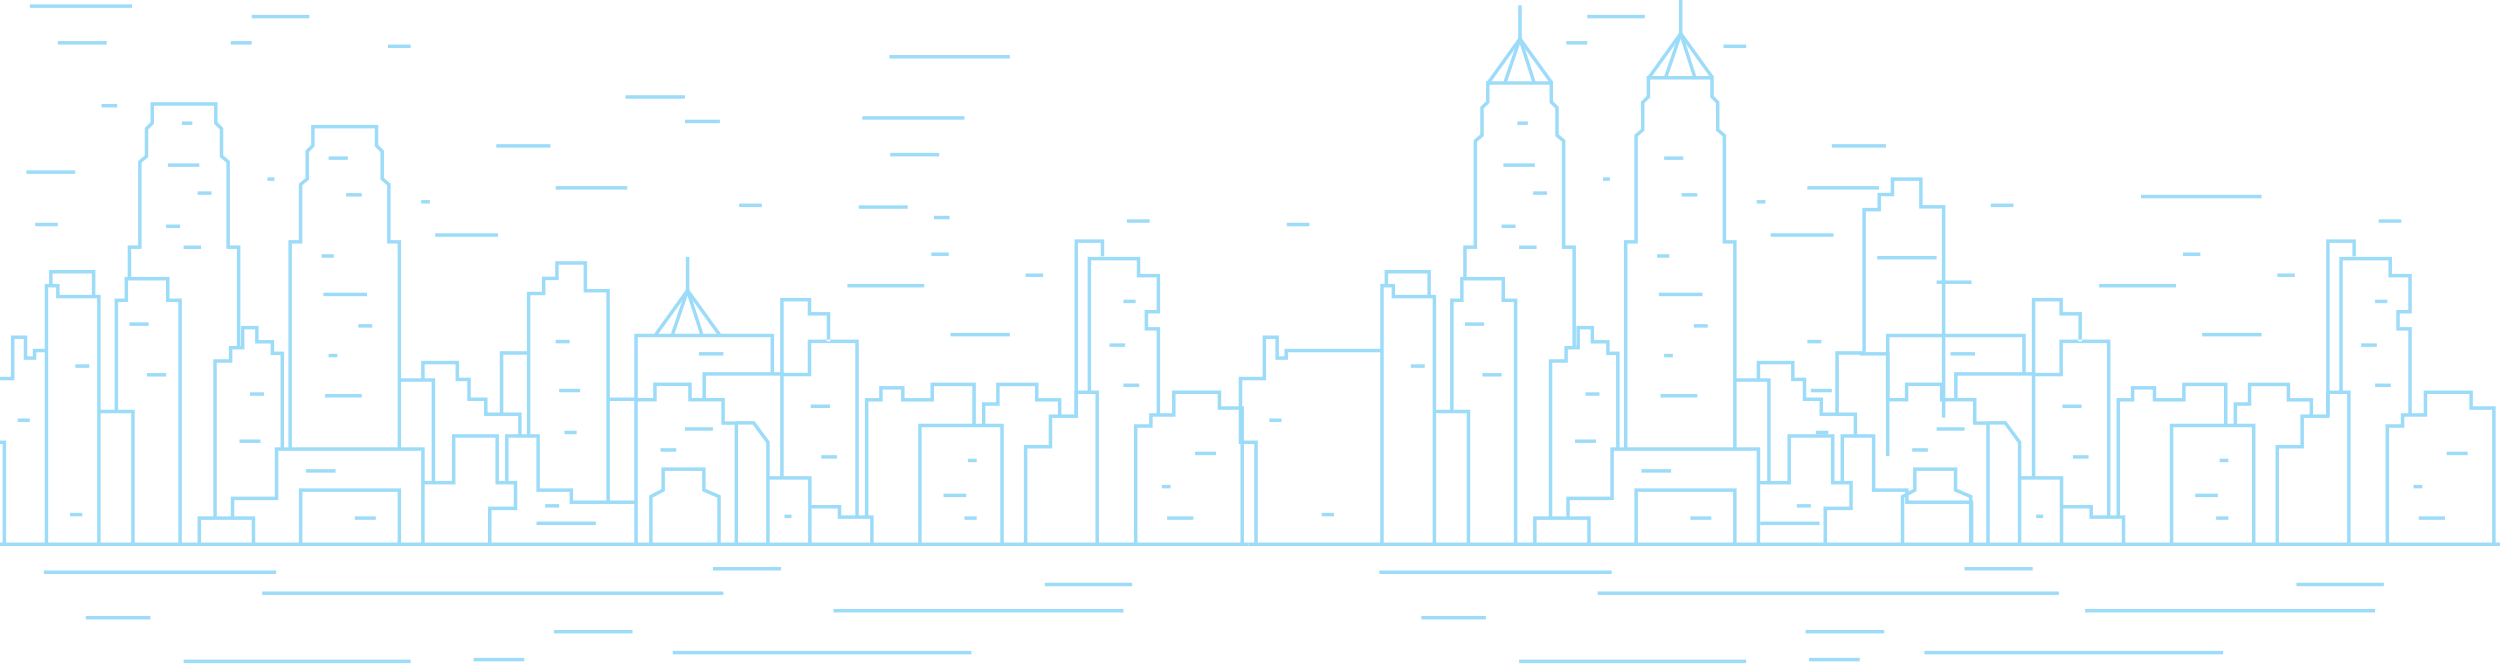 <?xml version="1.0" encoding="UTF-8"?>
<svg width="1400px" height="372px" viewBox="0 0 1400 372" version="1.1" xmlns="http://www.w3.org/2000/svg" xmlns:xlink="http://www.w3.org/1999/xlink">
    <!-- Generator: Sketch 46.2 (44496) - http://www.bohemiancoding.com/sketch -->
    <title>Shape@1.5x</title>
    <desc>Created with Sketch.</desc>
    <defs></defs>
    <g id="Page-2" stroke="none" stroke-width="1" fill="none" fill-rule="evenodd">
        <g id="PAMS-Skyline-Loader-02" transform="translate(0, -395)" fill="#9DDCF9">
            <g id="Skyline" transform="translate(-18, 395)">
                <polygon id="Shape" fill-rule="nonzero" points="797.308 160.963 797.308 167.075 820.287 167.075 820.287 304.316 822.235 304.316 822.235 165.119 799.255 165.119 799.255 159.008 790.93 159.008 790.93 304.316 792.877 304.316 792.877 160.963"></polygon>
                <polygon id="Shape" fill-rule="nonzero" points="734.192 199.542 734.192 187.874 725.054 187.874 725.054 211.015 711.69 211.015 711.69 248.668 720.386 248.668 720.386 304.805 722.351 304.805 722.351 246.707 713.655 246.707 713.655 212.976 727.019 212.976 727.019 189.835 732.227 189.835 732.227 201.503 739.252 201.503 739.252 197.287 791.908 197.287 791.908 195.326 737.287 195.326 737.287 199.542"></polygon>
                <polygon id="Shape" fill-rule="nonzero" points="817.34 153.156 817.34 166.346 819.3 166.346 819.3 151.18 793.376 151.18 793.376 160.171 795.336 160.171 795.336 153.156"></polygon>
                <polygon id="Shape" fill-rule="nonzero" points="839.359 304.805 841.311 304.805 841.311 229.46 821.256 229.46 821.256 231.42 839.359 231.42"></polygon>
                <polygon id="Shape" fill-rule="nonzero" points="837.613 169.144 837.613 157.052 858.848 157.052 858.848 169.144 865.762 169.144 865.762 304.805 867.724 304.805 867.724 167.186 860.809 167.186 860.809 155.094 835.651 155.094 835.651 167.186 830.061 167.186 830.061 230.488 832.022 230.488 832.022 169.144"></polygon>
                <polygon id="Shape" fill-rule="nonzero" points="845.181 139.388 845.181 79.367 848.901 76.187 848.901 60.735 852.132 57.555 852.132 47.458 885.762 47.458 885.762 57.55 888.944 60.73 888.944 76.187 892.664 79.367 892.664 139.388 898.538 139.388 898.538 194.723 900.496 194.723 900.496 137.431 894.622 137.431 894.622 78.466 890.902 75.286 890.902 59.92 887.72 56.74 887.72 45.501 850.174 45.501 850.174 56.735 846.943 59.915 846.943 75.286 843.223 78.466 843.223 137.431 837.398 137.431 837.398 155.974 839.356 155.974 839.356 139.388"></polygon>
                <polygon id="Shape" fill-rule="nonzero" points="906.852 291.131 906.852 304.805 908.811 304.805 908.811 289.149 876.528 289.149 876.528 304.805 878.488 304.805 878.488 291.131"></polygon>
                <polygon id="Shape" fill-rule="nonzero" points="895.992 203.138 895.992 195.702 902.758 195.702 902.758 184.449 908.745 184.449 908.745 192.375 917.457 192.375 917.457 198.833 923.006 198.833 923.006 251.33 924.953 251.33 924.953 196.876 919.404 196.876 919.404 190.418 910.692 190.418 910.692 182.492 900.811 182.492 900.811 193.745 894.045 193.745 894.045 201.181 885.333 201.181 885.333 290.128 887.28 290.128 887.28 203.138"></polygon>
                <polygon id="Shape" fill-rule="nonzero" points="921.737 280.076 921.737 252.457 1001.749 252.457 1001.749 304.805 1003.703 304.805 1003.703 250.498 919.783 250.498 919.783 278.117 895.116 278.117 895.116 290.31 897.069 290.31 897.069 280.076"></polygon>
                <polygon id="Shape" fill-rule="nonzero" points="988.545 275.453 988.545 304.805 990.497 304.805 990.497 273.493 933.268 273.493 933.268 304.805 935.22 304.805 935.22 275.453"></polygon>
                <polygon id="Shape" fill-rule="nonzero" points="886.19 46.968 887.779 45.826 869.166 20.059 850.604 45.827 852.194 46.967 869.168 23.404"></polygon>
                <polygon id="Shape" fill-rule="nonzero" points="876.154 46.463 877.996 45.867 869.213 18.592 859.898 45.85 861.729 46.479 869.159 24.739"></polygon>
                <polygon id="Shape" fill-rule="nonzero" points="870.17 21.527 870.17 2.936 868.213 2.936 868.213 21.527"></polygon>
                <polygon id="Shape" fill-rule="nonzero" points="935.182 136.431 935.182 76.375 938.902 73.196 938.902 57.742 942.084 54.563 942.084 44.522 975.762 44.522 975.762 54.563 978.944 57.742 978.944 73.196 982.665 76.375 982.665 136.431 988.539 136.431 988.539 251.477 990.497 251.477 990.497 134.474 984.623 134.474 984.623 75.474 980.902 72.294 980.902 56.932 977.72 53.752 977.72 42.565 940.126 42.565 940.126 53.752 936.944 56.932 936.944 72.294 933.224 75.474 933.224 134.474 927.398 134.474 927.398 251.477 929.356 251.477 929.356 136.431"></polygon>
                <polygon id="Shape" fill-rule="nonzero" points="976.193 44.033 977.779 42.89 959.192 17.124 940.605 42.89 942.191 44.033 959.192 20.465"></polygon>
                <polygon id="Shape" fill-rule="nonzero" points="966.159 43.526 967.997 42.929 959.24 15.656 949.899 42.911 951.724 43.544 959.18 21.789"></polygon>
                <polygon id="Shape" fill-rule="nonzero" points="960.17 18.592 960.17 0 958.214 0 958.214 18.592"></polygon>
                <polygon id="Shape" fill-rule="nonzero" points="1043.338 245.123 1043.338 271.283 1053.59 271.283 1053.59 283.7 1039.169 283.7 1039.169 304.805 1041.131 304.805 1041.131 285.664 1055.552 285.664 1055.552 269.32 1045.3 269.32 1045.3 243.159 1018.961 243.159 1018.961 269.32 1002.725 269.32 1002.725 271.283 1020.923 271.283 1020.923 245.123"></polygon>
                <polygon id="Shape" fill-rule="nonzero" points="1007.621 270.068 1009.573 270.068 1009.573 211.847 989.518 211.847 989.518 213.799 1007.621 213.799"></polygon>
                <polygon id="Shape" fill-rule="nonzero" points="1021.002 204.01 1021.002 213.457 1027.551 213.457 1027.551 224.56 1036.934 224.56 1036.934 232.935 1056.042 232.935 1056.042 243.649 1057.997 243.649 1057.997 230.988 1038.889 230.988 1038.889 222.612 1029.505 222.612 1029.505 211.509 1022.957 211.509 1022.957 202.062 1001.747 202.062 1001.747 212.483 1003.702 212.483 1003.702 204.01"></polygon>
                <polygon id="Shape" fill-rule="nonzero" points="1066.249 245.123 1066.249 275.455 1084.873 275.455 1084.873 282.228 1121.092 282.228 1121.092 304.805 1123.052 304.805 1123.052 280.265 1086.834 280.265 1086.834 273.491 1068.21 273.491 1068.21 243.159 1048.704 243.159 1048.704 270.301 1050.664 270.301 1050.664 245.123"></polygon>
                <polygon id="Shape" fill-rule="nonzero" points="1071.329 118.365 1071.329 109.916 1078.748 109.916 1078.748 101.272 1092.708 101.272 1092.708 116.802 1105.447 116.802 1105.447 233.863 1107.4 233.863 1107.4 114.849 1094.66 114.849 1094.66 99.319 1076.796 99.319 1076.796 107.963 1069.376 107.963 1069.376 116.411 1060.932 116.411 1060.932 196.943 1062.884 196.943 1062.884 118.365"></polygon>
                <polygon id="Shape" fill-rule="nonzero" points="1062.399 198.648 1062.399 196.68 1045.769 196.68 1045.769 232.396 1047.755 232.396 1047.755 198.648"></polygon>
                <polygon id="Shape" fill-rule="nonzero" points="1074.109 255.391 1076.095 255.391 1076.095 197.169 1059.465 197.169 1059.465 199.122 1074.109 199.122"></polygon>
                <polygon id="Shape" fill-rule="nonzero" points="1104.341 216.189 1104.341 224.811 1122.881 224.811 1122.881 237.89 1130.298 237.89 1130.298 304.805 1132.249 304.805 1132.249 235.93 1124.833 235.93 1124.833 222.851 1106.292 222.851 1106.292 214.229 1084.726 214.229 1084.726 222.851 1076.09 222.851 1076.09 188.855 1150.448 188.855 1150.448 209.184 1152.4 209.184 1152.4 186.895 1074.139 186.895 1074.139 224.811 1086.678 224.811 1086.678 216.189"></polygon>
                <polygon id="Shape" fill-rule="nonzero" points="1147.988 247.968 1147.988 304.805 1149.954 304.805 1149.954 247.322 1141.453 235.82 1131.367 235.82 1131.367 237.783 1140.459 237.783"></polygon>
                <polygon id="Shape" fill-rule="nonzero" points="1091.286 275.026 1091.286 263.717 1112.121 263.717 1112.121 275.081 1120.611 278.718 1120.611 304.805 1122.563 304.805 1122.563 277.418 1114.073 273.781 1114.073 261.751 1089.334 261.751 1089.334 273.837 1082.454 277.474 1082.454 304.805 1084.406 304.805 1084.406 278.663"></polygon>
                <polygon id="Shape" fill-rule="nonzero" points="1155.824 210.373 1155.824 267.133 1157.781 267.133 1157.781 208.422 1112.291 208.422 1112.291 223.49 1114.248 223.49 1114.248 210.373"></polygon>
                <polygon id="Shape" fill-rule="nonzero" points="1171.469 304.805 1173.433 304.805 1173.433 266.643 1148.976 266.643 1148.976 268.606 1171.469 268.606"></polygon>
                <path d="M1181.904,176.723 L1171.266,176.723 L1171.266,168.793 L1157.785,168.793 L1157.785,208.781 L1171.266,208.781 L1171.266,190.182 L1181.904,190.182 L1181.904,176.723 Z M1199.846,190.182 L1199.846,289.638 L1197.885,289.638 L1197.885,192.14 L1173.227,192.14 L1173.227,210.739 L1155.824,210.739 L1155.824,166.836 L1173.227,166.836 L1173.227,174.765 L1183.865,174.765 L1183.865,190.182 L1199.846,190.182 Z M1181.904,191.161 L1183.865,191.161 L1183.865,190.182 L1181.904,190.182 L1181.904,191.161 Z" id="Shape" fill-rule="nonzero"></path>
                <polygon id="Shape" fill-rule="nonzero" points="1188.074 290.554 1206.197 290.554 1206.197 304.805 1208.161 304.805 1208.161 288.588 1190.039 288.588 1190.039 282.789 1171.966 282.789 1171.966 284.755 1188.074 284.755"></polygon>
                <polygon id="Shape" fill-rule="nonzero" points="1213.223 224.868 1213.223 218.161 1223.519 218.161 1223.519 224.868 1241.954 224.868 1241.954 216.252 1263.429 216.252 1263.429 238.723 1265.39 238.723 1265.39 214.293 1239.993 214.293 1239.993 222.91 1225.48 222.91 1225.48 216.203 1211.262 216.203 1211.262 222.91 1203.27 222.91 1203.27 289.638 1205.231 289.638 1205.231 224.868"></polygon>
                <polygon id="Shape" fill-rule="nonzero" points="1279.086 239.245 1279.086 304.316 1281.042 304.316 1281.042 237.288 1233.107 237.288 1233.107 304.316 1235.064 304.316 1235.064 239.245"></polygon>
                <polygon id="Shape" fill-rule="nonzero" points="1278.722 227.235 1278.722 216.254 1298.537 216.254 1298.537 224.882 1311.373 224.882 1311.373 232.579 1313.325 232.579 1313.325 222.921 1300.489 222.921 1300.489 214.293 1276.769 214.293 1276.769 225.275 1268.814 225.275 1268.814 238.756 1270.766 238.756 1270.766 227.235"></polygon>
                <polygon id="Shape" fill-rule="nonzero" points="1308.184 251.128 1308.184 234.054 1322.599 234.054 1322.599 220.659 1332.39 220.659 1332.39 304.805 1334.358 304.805 1334.358 218.697 1320.631 218.697 1320.631 232.091 1306.216 232.091 1306.216 249.166 1292.293 249.166 1292.293 304.805 1294.26 304.805 1294.26 251.128"></polygon>
                <polygon id="Shape" fill-rule="nonzero" points="1335.359 136.013 1335.359 143.547 1337.293 143.547 1337.293 134.056 1320.662 134.056 1320.662 232.885 1322.596 232.885 1322.596 136.013"></polygon>
                <polygon id="Shape" fill-rule="nonzero" points="1355.536 145.798 1355.536 155.338 1366.648 155.338 1366.648 173.587 1359.922 173.587 1359.922 185.134 1366.648 185.134 1366.648 232.396 1368.597 232.396 1368.597 183.177 1361.872 183.177 1361.872 175.544 1368.597 175.544 1368.597 153.381 1357.485 153.381 1357.485 143.841 1327.999 143.841 1327.999 219.724 1329.949 219.724 1329.949 145.798"></polygon>
                <polygon id="Shape" fill-rule="nonzero" points="1364.424 239.549 1364.424 233.367 1377.231 233.367 1377.231 220.659 1400.834 220.659 1400.834 229.491 1413.592 229.491 1413.592 304.805 1415.554 304.805 1415.554 227.528 1402.796 227.528 1402.796 218.697 1375.269 218.697 1375.269 231.404 1362.461 231.404 1362.461 237.587 1353.923 237.587 1353.923 304.805 1355.886 304.805 1355.886 239.549"></polygon>
                <polygon id="Shape" fill-rule="nonzero" points="717.071 305.784 1464.957 305.784 1464.957 303.827 717.071 303.827"></polygon>
                <polygon id="Shape" fill-rule="nonzero" points="1069.247 145.308 1102.508 145.308 1102.508 143.351 1069.247 143.351"></polygon>
                <polygon id="Shape" fill-rule="nonzero" points="1102.508 159.008 1122.074 159.008 1122.074 157.051 1102.508 157.051"></polygon>
                <polygon id="Shape" fill-rule="nonzero" points="1001.747 113.996 1006.638 113.996 1006.638 112.039 1001.747 112.039"></polygon>
                <polygon id="Shape" fill-rule="nonzero" points="1009.573 132.588 1044.791 132.588 1044.791 130.631 1009.573 130.631"></polygon>
                <polygon id="Shape" fill-rule="nonzero" points="983.16 26.909 995.877 26.909 995.877 24.952 983.16 24.952"></polygon>
                <polygon id="Shape" fill-rule="nonzero" points="906.855 10.274 939.138 10.274 939.138 8.317 906.855 8.317"></polygon>
                <polygon id="Shape" fill-rule="nonzero" points="895.116 24.952 906.855 24.952 906.855 22.995 895.116 22.995"></polygon>
                <polygon id="Shape" fill-rule="nonzero" points="915.659 101.276 919.572 101.276 919.572 99.319 915.659 99.319"></polygon>
                <polygon id="Shape" fill-rule="nonzero" points="516.526 87.576 543.917 87.576 543.917 85.619 516.526 85.619"></polygon>
                <polygon id="Shape" fill-rule="nonzero" points="540.982 122.803 549.787 122.803 549.787 120.846 540.982 120.846"></polygon>
                <polygon id="Shape" fill-rule="nonzero" points="498.917 116.932 526.308 116.932 526.308 114.975 498.917 114.975"></polygon>
                <polygon id="Shape" fill-rule="nonzero" points="738.593 126.717 751.31 126.717 751.31 124.76 738.593 124.76"></polygon>
                <polygon id="Shape" fill-rule="nonzero" points="1193.487 160.965 1236.531 160.965 1236.531 159.008 1193.487 159.008"></polygon>
                <polygon id="Shape" fill-rule="nonzero" points="1240.444 143.351 1250.227 143.351 1250.227 141.394 1240.444 141.394"></polygon>
                <polygon id="Shape" fill-rule="nonzero" points="1251.205 188.363 1284.466 188.363 1284.466 186.406 1251.205 186.406"></polygon>
                <polygon id="Shape" fill-rule="nonzero" points="1132.835 115.953 1145.552 115.953 1145.552 113.996 1132.835 113.996"></polygon>
                <polygon id="Shape" fill-rule="nonzero" points="1350.01 124.76 1362.728 124.76 1362.728 122.803 1350.01 122.803"></polygon>
                <polygon id="Shape" fill-rule="nonzero" points="1293.271 155.094 1303.053 155.094 1303.053 153.137 1293.271 153.137"></polygon>
                <polygon id="Shape" fill-rule="nonzero" points="949.899 89.534 960.66 89.534 960.66 87.576 949.899 87.576"></polygon>
                <polygon id="Shape" fill-rule="nonzero" points="959.681 110.082 968.486 110.082 968.486 108.125 959.681 108.125"></polygon>
                <polygon id="Shape" fill-rule="nonzero" points="945.986 144.33 952.833 144.33 952.833 142.373 945.986 142.373"></polygon>
                <polygon id="Shape" fill-rule="nonzero" points="946.964 165.857 971.42 165.857 971.42 163.9 946.964 163.9"></polygon>
                <polygon id="Shape" fill-rule="nonzero" points="966.529 183.47 974.355 183.47 974.355 181.513 966.529 181.513"></polygon>
                <polygon id="Shape" fill-rule="nonzero" points="949.899 200.105 954.79 200.105 954.79 198.148 949.899 198.148"></polygon>
                <polygon id="Shape" fill-rule="nonzero" points="947.942 222.611 968.486 222.611 968.486 220.654 947.942 220.654"></polygon>
                <polygon id="Shape" fill-rule="nonzero" points="868.702 139.437 878.485 139.437 878.485 137.48 868.702 137.48"></polygon>
                <polygon id="Shape" fill-rule="nonzero" points="858.92 127.695 866.746 127.695 866.746 125.738 858.92 125.738"></polygon>
                <polygon id="Shape" fill-rule="nonzero" points="859.898 93.448 877.507 93.448 877.507 91.491 859.898 91.491"></polygon>
                <polygon id="Shape" fill-rule="nonzero" points="876.528 109.104 884.355 109.104 884.355 107.147 876.528 107.147"></polygon>
                <polygon id="Shape" fill-rule="nonzero" points="867.724 69.963 873.594 69.963 873.594 68.006 867.724 68.006"></polygon>
                <polygon id="Shape" fill-rule="nonzero" points="808.05 205.976 815.876 205.976 815.876 204.019 808.05 204.019"></polygon>
                <polygon id="Shape" fill-rule="nonzero" points="1030.117 192.277 1037.943 192.277 1037.943 190.32 1030.117 190.32"></polygon>
                <polygon id="Shape" fill-rule="nonzero" points="1032.073 219.675 1043.812 219.675 1043.812 217.718 1032.073 217.718"></polygon>
                <polygon id="Shape" fill-rule="nonzero" points="1035.008 243.159 1041.856 243.159 1041.856 241.202 1035.008 241.202"></polygon>
                <polygon id="Shape" fill-rule="nonzero" points="1372.511 291.106 1387.185 291.106 1387.185 289.149 1372.511 289.149"></polygon>
                <polygon id="Shape" fill-rule="nonzero" points="1369.576 273.493 1374.467 273.493 1374.467 271.536 1369.576 271.536"></polygon>
                <polygon id="Shape" fill-rule="nonzero" points="1388.163 254.901 1399.902 254.901 1399.902 252.944 1388.163 252.944"></polygon>
                <polygon id="Shape" fill-rule="nonzero" points="1348.054 216.74 1356.858 216.74 1356.858 214.783 1348.054 214.783"></polygon>
                <polygon id="Shape" fill-rule="nonzero" points="1340.228 194.234 1349.032 194.234 1349.032 192.277 1340.228 192.277"></polygon>
                <polygon id="Shape" fill-rule="nonzero" points="1348.054 169.771 1354.902 169.771 1354.902 167.814 1348.054 167.814"></polygon>
                <polygon id="Shape" fill-rule="nonzero" points="1260.988 258.815 1265.879 258.815 1265.879 256.858 1260.988 256.858"></polygon>
                <polygon id="Shape" fill-rule="nonzero" points="1247.292 278.386 1260.01 278.386 1260.01 276.429 1247.292 276.429"></polygon>
                <polygon id="Shape" fill-rule="nonzero" points="1259.031 291.106 1265.879 291.106 1265.879 289.149 1259.031 289.149"></polygon>
                <polygon id="Shape" fill-rule="nonzero" points="1003.703 294.042 1036.964 294.042 1036.964 292.085 1003.703 292.085"></polygon>
                <polygon id="Shape" fill-rule="nonzero" points="1024.247 284.257 1032.073 284.257 1032.073 282.3 1024.247 282.3"></polygon>
                <polygon id="Shape" fill-rule="nonzero" points="964.573 291.106 976.312 291.106 976.312 289.149 964.573 289.149"></polygon>
                <polygon id="Shape" fill-rule="nonzero" points="937.181 264.686 953.812 264.686 953.812 262.729 937.181 262.729"></polygon>
                <polygon id="Shape" fill-rule="nonzero" points="900.007 248.052 911.746 248.052 911.746 246.095 900.007 246.095"></polygon>
                <polygon id="Shape" fill-rule="nonzero" points="905.877 221.632 913.703 221.632 913.703 219.675 905.877 219.675"></polygon>
                <polygon id="Shape" fill-rule="nonzero" points="848.159 210.869 858.92 210.869 858.92 208.912 848.159 208.912"></polygon>
                <polygon id="Shape" fill-rule="nonzero" points="838.376 182.492 849.137 182.492 849.137 180.535 838.376 180.535"></polygon>
                <polygon id="Shape" fill-rule="nonzero" points="758.158 289.149 765.006 289.149 765.006 287.192 758.158 287.192"></polygon>
                <polygon id="Shape" fill-rule="nonzero" points="1088.813 252.944 1097.617 252.944 1097.617 250.987 1088.813 250.987"></polygon>
                <polygon id="Shape" fill-rule="nonzero" points="1102.508 241.202 1118.161 241.202 1118.161 239.245 1102.508 239.245"></polygon>
                <polygon id="Shape" fill-rule="nonzero" points="1172.944 228.482 1183.705 228.482 1183.705 226.525 1172.944 226.525"></polygon>
                <polygon id="Shape" fill-rule="nonzero" points="1178.813 256.858 1187.618 256.858 1187.618 254.901 1178.813 254.901"></polygon>
                <polygon id="Shape" fill-rule="nonzero" points="1158.27 290.128 1162.183 290.128 1162.183 288.171 1158.27 288.171"></polygon>
                <polygon id="Shape" fill-rule="nonzero" points="1110.335 199.126 1124.03 199.126 1124.03 197.169 1110.335 197.169"></polygon>
                <polygon id="Shape" fill-rule="nonzero" points="1030.117 106.168 1070.226 106.168 1070.226 104.211 1030.117 104.211"></polygon>
                <polygon id="Shape" fill-rule="nonzero" points="1216.966 111.061 1284.466 111.061 1284.466 109.104 1216.966 109.104"></polygon>
                <polygon id="Shape" fill-rule="nonzero" points="1043.812 82.684 1074.139 82.684 1074.139 80.727 1043.812 80.727"></polygon>
                <polygon id="Shape" fill-rule="nonzero" points="790.441 321.44 920.551 321.44 920.551 319.483 790.441 319.483"></polygon>
                <polygon id="Shape" fill-rule="nonzero" points="912.724 333.182 1170.987 333.182 1170.987 331.225 912.724 331.225"></polygon>
                <polygon id="Shape" fill-rule="nonzero" points="1118.161 319.483 1156.313 319.483 1156.313 317.526 1118.161 317.526"></polygon>
                <polygon id="Shape" fill-rule="nonzero" points="1185.661 342.967 1348.054 342.967 1348.054 341.01 1185.661 341.01"></polygon>
                <polygon id="Shape" fill-rule="nonzero" points="1304.032 328.29 1352.945 328.29 1352.945 326.332 1304.032 326.332"></polygon>
                <polygon id="Shape" fill-rule="nonzero" points="1095.661 366.451 1262.944 366.451 1262.944 364.494 1095.661 364.494"></polygon>
                <polygon id="Shape" fill-rule="nonzero" points="1029.138 354.709 1073.16 354.709 1073.16 352.752 1029.138 352.752"></polygon>
                <polygon id="Shape" fill-rule="nonzero" points="868.702 371.344 995.877 371.344 995.877 369.387 868.702 369.387"></polygon>
                <polygon id="Shape" fill-rule="nonzero" points="813.919 346.881 850.115 346.881 850.115 344.924 813.919 344.924"></polygon>
                <polygon id="Shape" fill-rule="nonzero" points="1031.095 370.365 1059.465 370.365 1059.465 368.408 1031.095 368.408"></polygon>
                <polygon id="Shape" fill-rule="nonzero" points="500.873 67.028 558.102 67.028 558.102 65.071 500.873 65.071"></polygon>
                <polygon id="Shape" fill-rule="nonzero" points="728.81 236.31 735.658 236.31 735.658 234.353 728.81 234.353"></polygon>
                <polygon id="Shape" fill-rule="nonzero" points="785.549 383.086 853.05 383.086 853.05 381.129 785.549 381.129"></polygon>
                <polygon id="Shape" fill-rule="nonzero" points="1258.053 387 1386.206 387 1386.206 385.043 1258.053 385.043"></polygon>
                <g id="Group" stroke-width="1" fill-rule="evenodd" transform="translate(8.315, 2.446)">
                    <polygon id="Shape" fill-rule="nonzero" points="41.106 158.517 41.106 164.629 64.086 164.629 64.086 301.87 66.033 301.87 66.033 162.673 43.054 162.673 43.054 156.561 34.729 156.561 34.729 301.87 36.676 301.87 36.676 158.517"></polygon>
                    <polygon id="Shape" fill-rule="nonzero" points="24.947 197.096 24.947 185.427 15.809 185.427 15.809 208.569 2.446 208.569 2.446 246.222 11.142 246.222 11.142 302.359 13.107 302.359 13.107 244.261 4.411 244.261 4.411 210.53 17.774 210.53 17.774 187.388 22.982 187.388 22.982 199.057 30.008 199.057 30.008 194.841 35.707 194.841 35.707 192.88 28.042 192.88 28.042 197.096"></polygon>
                    <polygon id="Shape" fill-rule="nonzero" points="61.138 150.709 61.138 163.9 63.098 163.9 63.098 148.733 37.174 148.733 37.174 157.725 39.134 157.725 39.134 150.709"></polygon>
                    <polygon id="Shape" fill-rule="nonzero" points="83.158 302.359 85.109 302.359 85.109 227.014 65.055 227.014 65.055 228.973 83.158 228.973"></polygon>
                    <polygon id="Shape" fill-rule="nonzero" points="81.412 166.698 81.412 154.606 102.646 154.606 102.646 166.698 109.561 166.698 109.561 302.359 111.523 302.359 111.523 164.74 104.608 164.74 104.608 152.647 79.45 152.647 79.45 164.74 73.859 164.74 73.859 228.042 75.821 228.042 75.821 166.698"></polygon>
                    <polygon id="Shape" fill-rule="nonzero" points="88.98 136.942 88.98 88.663 92.7 85.483 92.7 70.031 95.931 66.85 95.931 56.753 129.56 56.753 129.56 66.846 132.742 70.026 132.742 85.483 136.462 88.663 136.462 136.942 142.337 136.942 142.337 192.277 144.295 192.277 144.295 134.985 138.42 134.985 138.42 87.762 134.7 84.582 134.7 69.216 131.518 66.035 131.518 54.796 93.973 54.796 93.973 66.031 90.742 69.211 90.742 84.582 87.021 87.762 87.021 134.985 81.196 134.985 81.196 153.528 83.154 153.528 83.154 136.942"></polygon>
                    <polygon id="Shape" fill-rule="nonzero" points="150.65 288.685 150.65 302.359 152.61 302.359 152.61 286.703 120.327 286.703 120.327 302.359 122.287 302.359 122.287 288.685"></polygon>
                    <polygon id="Shape" fill-rule="nonzero" points="139.791 200.692 139.791 193.255 146.556 193.255 146.556 182.003 152.543 182.003 152.543 189.928 161.256 189.928 161.256 196.387 166.804 196.387 166.804 248.884 168.751 248.884 168.751 194.43 163.203 194.43 163.203 187.971 154.49 187.971 154.49 180.046 144.609 180.046 144.609 191.298 137.844 191.298 137.844 198.735 129.131 198.735 129.131 287.681 131.078 287.681 131.078 200.692"></polygon>
                    <polygon id="Shape" fill-rule="nonzero" points="165.536 277.629 165.536 250.011 245.548 250.011 245.548 302.359 247.502 302.359 247.502 248.052 163.582 248.052 163.582 275.671 138.914 275.671 138.914 287.864 140.868 287.864 140.868 277.629"></polygon>
                    <polygon id="Shape" fill-rule="nonzero" points="232.344 273.007 232.344 302.359 234.295 302.359 234.295 271.047 177.067 271.047 177.067 302.359 179.018 302.359 179.018 273.007"></polygon>
                    <polygon id="Shape" fill-rule="nonzero" points="411.73 185.427 413.318 184.285 394.706 158.518 376.144 184.286 377.734 185.426 394.708 161.863"></polygon>
                    <polygon id="Shape" fill-rule="nonzero" points="401.693 184.922 403.536 184.326 394.753 157.051 385.438 184.309 387.269 184.938 394.699 163.198"></polygon>
                    <polygon id="Shape" fill-rule="nonzero" points="395.71 159.986 395.71 141.394 393.753 141.394 393.753 159.986"></polygon>
                    <polygon id="Shape" fill-rule="nonzero" points="178.98 133.985 178.98 101.327 182.701 98.148 182.701 82.694 185.882 79.515 185.882 69.474 219.561 69.474 219.561 79.515 222.743 82.694 222.743 98.148 226.463 101.327 226.463 133.985 232.337 133.985 232.337 249.03 234.295 249.03 234.295 132.028 228.421 132.028 228.421 100.426 224.701 97.246 224.701 81.884 221.519 78.704 221.519 67.517 183.924 67.517 183.924 78.704 180.742 81.884 180.742 97.246 177.022 100.426 177.022 132.028 171.197 132.028 171.197 249.03 173.155 249.03 173.155 133.985"></polygon>
                    <polygon id="Shape" fill-rule="nonzero" points="287.137 242.676 287.137 268.837 297.388 268.837 297.388 281.254 282.968 281.254 282.968 302.359 284.93 302.359 284.93 283.217 299.35 283.217 299.35 266.873 289.099 266.873 289.099 240.713 262.759 240.713 262.759 266.873 246.524 266.873 246.524 268.837 264.721 268.837 264.721 242.676"></polygon>
                    <polygon id="Shape" fill-rule="nonzero" points="251.42 267.622 253.372 267.622 253.372 209.401 233.317 209.401 233.317 211.353 251.42 211.353"></polygon>
                    <polygon id="Shape" fill-rule="nonzero" points="264.801 201.564 264.801 211.011 271.349 211.011 271.349 222.113 280.732 222.113 280.732 230.489 299.841 230.489 299.841 241.202 301.796 241.202 301.796 228.541 282.687 228.541 282.687 220.165 273.304 220.165 273.304 209.063 266.755 209.063 266.755 199.616 245.545 199.616 245.545 210.037 247.5 210.037 247.5 201.564"></polygon>
                    <polygon id="Shape" fill-rule="nonzero" points="310.048 242.676 310.048 273.008 328.672 273.008 328.672 279.782 364.89 279.782 364.89 302.359 366.851 302.359 366.851 277.818 330.632 277.818 330.632 271.045 312.008 271.045 312.008 240.713 292.502 240.713 292.502 267.855 294.463 267.855 294.463 242.676"></polygon>
                    <polygon id="Shape" fill-rule="nonzero" points="315.127 162.887 315.127 154.438 322.546 154.438 322.546 145.794 336.506 145.794 336.506 161.324 349.246 161.324 349.246 278.386 351.198 278.386 351.198 159.371 338.459 159.371 338.459 143.841 320.594 143.841 320.594 152.485 313.175 152.485 313.175 160.934 304.731 160.934 304.731 241.465 306.683 241.465 306.683 162.887"></polygon>
                    <polygon id="Shape" fill-rule="nonzero" points="306.198 196.202 306.198 194.234 289.567 194.234 289.567 229.949 291.553 229.949 291.553 196.202"></polygon>
                    <polygon id="Shape" fill-rule="nonzero" points="364.865 278.386 366.851 278.386 366.851 220.164 350.22 220.164 350.22 222.116 364.865 222.116"></polygon>
                    <polygon id="Shape" fill-rule="nonzero" points="395.096 213.743 395.096 222.364 413.637 222.364 413.637 235.444 421.053 235.444 421.053 302.359 423.005 302.359 423.005 233.484 415.588 233.484 415.588 220.405 397.048 220.405 397.048 211.783 375.482 211.783 375.482 220.405 366.846 220.405 366.846 186.408 441.204 186.408 441.204 206.738 443.156 206.738 443.156 184.449 364.894 184.449 364.894 222.364 377.434 222.364 377.434 213.743"></polygon>
                    <polygon id="Shape" fill-rule="nonzero" points="438.743 245.522 438.743 302.359 440.71 302.359 440.71 244.876 432.208 233.374 422.123 233.374 422.123 235.337 431.215 235.337"></polygon>
                    <polygon id="Shape" fill-rule="nonzero" points="382.041 272.579 382.041 261.271 402.876 261.271 402.876 272.635 411.367 276.272 411.367 302.359 413.318 302.359 413.318 274.972 404.828 271.335 404.828 259.305 380.089 259.305 380.089 271.391 373.209 275.028 373.209 302.359 375.161 302.359 375.161 276.216"></polygon>
                    <polygon id="Shape" fill-rule="nonzero" points="446.58 207.926 446.58 264.686 448.536 264.686 448.536 205.976 403.047 205.976 403.047 221.044 405.003 221.044 405.003 207.926"></polygon>
                    <polygon id="Shape" fill-rule="nonzero" points="462.224 302.359 464.188 302.359 464.188 264.197 439.732 264.197 439.732 266.159 462.224 266.159"></polygon>
                    <path d="M472.659,174.276 L462.022,174.276 L462.022,166.347 L448.54,166.347 L448.54,206.335 L462.022,206.335 L462.022,187.736 L472.659,187.736 L472.659,174.276 Z M490.602,187.736 L490.602,287.192 L488.641,287.192 L488.641,189.694 L463.982,189.694 L463.982,208.293 L446.58,208.293 L446.58,164.389 L463.982,164.389 L463.982,172.318 L474.62,172.318 L474.62,187.736 L490.602,187.736 Z M472.659,188.715 L474.62,188.715 L474.62,187.736 L472.659,187.736 L472.659,188.715 Z" id="Shape" fill-rule="nonzero"></path>
                    <polygon id="Shape" fill-rule="nonzero" points="478.83 288.107 496.952 288.107 496.952 302.359 498.917 302.359 498.917 286.142 480.794 286.142 480.794 280.343 462.721 280.343 462.721 282.308 478.83 282.308"></polygon>
                    <polygon id="Shape" fill-rule="nonzero" points="503.978 222.422 503.978 215.715 514.275 215.715 514.275 222.422 532.71 222.422 532.71 213.805 554.184 213.805 554.184 236.277 556.146 236.277 556.146 211.847 530.748 211.847 530.748 220.463 516.236 220.463 516.236 213.756 502.017 213.756 502.017 220.463 494.026 220.463 494.026 287.192 495.987 287.192 495.987 222.422"></polygon>
                    <polygon id="Shape" fill-rule="nonzero" points="569.841 236.799 569.841 301.87 571.798 301.87 571.798 234.842 523.863 234.842 523.863 301.87 525.819 301.87 525.819 236.799"></polygon>
                    <polygon id="Shape" fill-rule="nonzero" points="569.477 224.789 569.477 213.808 589.292 213.808 589.292 222.436 602.128 222.436 602.128 230.133 604.081 230.133 604.081 220.475 591.245 220.475 591.245 211.847 567.525 211.847 567.525 222.828 559.57 222.828 559.57 236.31 561.522 236.31 561.522 224.789"></polygon>
                    <polygon id="Shape" fill-rule="nonzero" points="598.939 248.682 598.939 231.608 613.355 231.608 613.355 218.213 623.146 218.213 623.146 302.359 625.113 302.359 625.113 216.25 611.387 216.25 611.387 229.645 596.971 229.645 596.971 246.72 583.048 246.72 583.048 302.359 585.016 302.359 585.016 248.682"></polygon>
                    <polygon id="Shape" fill-rule="nonzero" points="626.115 133.566 626.115 141.101 628.048 141.101 628.048 131.609 611.418 131.609 611.418 230.439 613.352 230.439 613.352 133.566"></polygon>
                    <polygon id="Shape" fill-rule="nonzero" points="646.291 143.351 646.291 152.892 657.403 152.892 657.403 171.141 650.678 171.141 650.678 182.687 657.403 182.687 657.403 229.949 659.353 229.949 659.353 180.73 652.627 180.73 652.627 173.098 659.353 173.098 659.353 150.935 648.241 150.935 648.241 141.394 618.755 141.394 618.755 217.278 620.704 217.278 620.704 143.351"></polygon>
                    <polygon id="Shape" fill-rule="nonzero" points="655.18 237.103 655.18 230.921 667.987 230.921 667.987 218.213 691.589 218.213 691.589 227.045 704.347 227.045 704.347 302.359 706.31 302.359 706.31 225.082 693.552 225.082 693.552 216.25 666.024 216.25 666.024 228.958 653.217 228.958 653.217 235.14 644.679 235.14 644.679 302.359 646.642 302.359 646.642 237.103"></polygon>
                    <polygon id="Shape" fill-rule="nonzero" points="0 303.338 708.755 303.338 708.755 301.381 0 301.381"></polygon>
                    <polygon id="Shape" fill-rule="nonzero" points="360.003 52.839 393.264 52.839 393.264 50.882 360.003 50.882"></polygon>
                    <polygon id="Shape" fill-rule="nonzero" points="393.264 66.539 412.829 66.539 412.829 64.582 393.264 64.582"></polygon>
                    <polygon id="Shape" fill-rule="nonzero" points="245.545 111.55 250.437 111.55 250.437 109.593 245.545 109.593"></polygon>
                    <polygon id="Shape" fill-rule="nonzero" points="253.372 130.142 288.589 130.142 288.589 128.185 253.372 128.185"></polygon>
                    <polygon id="Shape" fill-rule="nonzero" points="226.958 24.463 239.676 24.463 239.676 22.506 226.958 22.506"></polygon>
                    <polygon id="Shape" fill-rule="nonzero" points="150.653 7.828 182.936 7.828 182.936 5.871 150.653 5.871"></polygon>
                    <polygon id="Shape" fill-rule="nonzero" points="138.914 22.506 150.653 22.506 150.653 20.549 138.914 20.549"></polygon>
                    <polygon id="Shape" fill-rule="nonzero" points="159.458 98.829 163.371 98.829 163.371 96.872 159.458 96.872"></polygon>
                    <polygon id="Shape" fill-rule="nonzero" points="42.066 22.506 69.457 22.506 69.457 20.549 42.066 20.549"></polygon>
                    <polygon id="Shape" fill-rule="nonzero" points="66.522 57.732 75.327 57.732 75.327 55.775 66.522 55.775"></polygon>
                    <polygon id="Shape" fill-rule="nonzero" points="24.457 94.915 51.848 94.915 51.848 92.958 24.457 92.958"></polygon>
                    <polygon id="Shape" fill-rule="nonzero" points="29.348 124.271 42.066 124.271 42.066 122.314 29.348 122.314"></polygon>
                    <polygon id="Shape" fill-rule="nonzero" points="484.243 158.518 527.287 158.518 527.287 156.561 484.243 156.561"></polygon>
                    <polygon id="Shape" fill-rule="nonzero" points="531.2 140.905 540.982 140.905 540.982 138.948 531.2 138.948"></polygon>
                    <polygon id="Shape" fill-rule="nonzero" points="541.961 185.917 575.222 185.917 575.222 183.96 541.961 183.96"></polygon>
                    <polygon id="Shape" fill-rule="nonzero" points="423.59 113.507 436.308 113.507 436.308 111.55 423.59 111.55"></polygon>
                    <polygon id="Shape" fill-rule="nonzero" points="640.766 122.314 653.483 122.314 653.483 120.357 640.766 120.357"></polygon>
                    <polygon id="Shape" fill-rule="nonzero" points="584.026 152.647 593.809 152.647 593.809 150.69 584.026 150.69"></polygon>
                    <polygon id="Shape" fill-rule="nonzero" points="193.697 87.087 204.458 87.087 204.458 85.13 193.697 85.13"></polygon>
                    <polygon id="Shape" fill-rule="nonzero" points="203.48 107.636 212.284 107.636 212.284 105.679 203.48 105.679"></polygon>
                    <polygon id="Shape" fill-rule="nonzero" points="189.784 141.884 196.632 141.884 196.632 139.927 189.784 139.927"></polygon>
                    <polygon id="Shape" fill-rule="nonzero" points="190.762 163.411 215.219 163.411 215.219 161.454 190.762 161.454"></polygon>
                    <polygon id="Shape" fill-rule="nonzero" points="210.328 181.024 218.154 181.024 218.154 179.067 210.328 179.067"></polygon>
                    <polygon id="Shape" fill-rule="nonzero" points="193.697 197.659 198.588 197.659 198.588 195.702 193.697 195.702"></polygon>
                    <polygon id="Shape" fill-rule="nonzero" points="191.741 220.164 212.284 220.164 212.284 218.207 191.741 218.207"></polygon>
                    <polygon id="Shape" fill-rule="nonzero" points="112.501 136.991 122.284 136.991 122.284 135.034 112.501 135.034"></polygon>
                    <polygon id="Shape" fill-rule="nonzero" points="102.718 125.249 110.544 125.249 110.544 123.292 102.718 123.292"></polygon>
                    <polygon id="Shape" fill-rule="nonzero" points="103.696 91.001 121.305 91.001 121.305 89.044 103.696 89.044"></polygon>
                    <polygon id="Shape" fill-rule="nonzero" points="120.327 106.657 128.153 106.657 128.153 104.7 120.327 104.7"></polygon>
                    <polygon id="Shape" fill-rule="nonzero" points="111.523 67.517 117.392 67.517 117.392 65.56 111.523 65.56"></polygon>
                    <polygon id="Shape" fill-rule="nonzero" points="51.848 203.53 59.674 203.53 59.674 201.573 51.848 201.573"></polygon>
                    <polygon id="Shape" fill-rule="nonzero" points="320.872 189.831 328.698 189.831 328.698 187.874 320.872 187.874"></polygon>
                    <polygon id="Shape" fill-rule="nonzero" points="322.829 217.229 334.568 217.229 334.568 215.272 322.829 215.272"></polygon>
                    <polygon id="Shape" fill-rule="nonzero" points="325.763 240.713 332.611 240.713 332.611 238.756 325.763 238.756"></polygon>
                    <polygon id="Shape" fill-rule="nonzero" points="663.266 288.66 677.94 288.66 677.94 286.703 663.266 286.703"></polygon>
                    <polygon id="Shape" fill-rule="nonzero" points="660.331 271.047 665.222 271.047 665.222 269.09 660.331 269.09"></polygon>
                    <polygon id="Shape" fill-rule="nonzero" points="678.918 252.455 690.657 252.455 690.657 250.498 678.918 250.498"></polygon>
                    <polygon id="Shape" fill-rule="nonzero" points="638.809 214.293 647.614 214.293 647.614 212.336 638.809 212.336"></polygon>
                    <polygon id="Shape" fill-rule="nonzero" points="630.983 191.788 639.788 191.788 639.788 189.831 630.983 189.831"></polygon>
                    <polygon id="Shape" fill-rule="nonzero" points="638.809 167.325 645.657 167.325 645.657 165.368 638.809 165.368"></polygon>
                    <polygon id="Shape" fill-rule="nonzero" points="551.743 256.369 556.635 256.369 556.635 254.412 551.743 254.412"></polygon>
                    <polygon id="Shape" fill-rule="nonzero" points="538.048 275.939 550.765 275.939 550.765 273.982 538.048 273.982"></polygon>
                    <polygon id="Shape" fill-rule="nonzero" points="549.787 288.66 556.635 288.66 556.635 286.703 549.787 286.703"></polygon>
                    <polygon id="Shape" fill-rule="nonzero" points="310.111 291.595 343.372 291.595 343.372 289.638 310.111 289.638"></polygon>
                    <polygon id="Shape" fill-rule="nonzero" points="315.002 281.81 322.829 281.81 322.829 279.853 315.002 279.853"></polygon>
                    <polygon id="Shape" fill-rule="nonzero" points="208.371 288.66 220.11 288.66 220.11 286.703 208.371 286.703"></polygon>
                    <polygon id="Shape" fill-rule="nonzero" points="180.98 262.24 197.61 262.24 197.61 260.283 180.98 260.283"></polygon>
                    <polygon id="Shape" fill-rule="nonzero" points="143.805 245.606 155.545 245.606 155.545 243.649 143.805 243.649"></polygon>
                    <polygon id="Shape" fill-rule="nonzero" points="149.675 219.186 157.501 219.186 157.501 217.229 149.675 217.229"></polygon>
                    <polygon id="Shape" fill-rule="nonzero" points="91.957 208.422 102.718 208.422 102.718 206.465 91.957 206.465"></polygon>
                    <polygon id="Shape" fill-rule="nonzero" points="82.175 180.046 92.935 180.046 92.935 178.088 82.175 178.088"></polygon>
                    <polygon id="Shape" fill-rule="nonzero" points="48.913 286.703 55.761 286.703 55.761 284.746 48.913 284.746"></polygon>
                    <polygon id="Shape" fill-rule="nonzero" points="379.568 250.498 388.373 250.498 388.373 248.541 379.568 248.541"></polygon>
                    <polygon id="Shape" fill-rule="nonzero" points="393.264 238.756 408.916 238.756 408.916 236.799 393.264 236.799"></polygon>
                    <polygon id="Shape" fill-rule="nonzero" points="463.699 226.035 474.46 226.035 474.46 224.078 463.699 224.078"></polygon>
                    <polygon id="Shape" fill-rule="nonzero" points="469.569 254.412 478.373 254.412 478.373 252.455 469.569 252.455"></polygon>
                    <polygon id="Shape" fill-rule="nonzero" points="449.025 287.681 452.938 287.681 452.938 285.724 449.025 285.724"></polygon>
                    <polygon id="Shape" fill-rule="nonzero" points="401.09 196.68 414.786 196.68 414.786 194.723 401.09 194.723"></polygon>
                    <polygon id="Shape" fill-rule="nonzero" points="320.872 103.722 360.981 103.722 360.981 101.765 320.872 101.765"></polygon>
                    <polygon id="Shape" fill-rule="nonzero" points="507.721 30.334 575.222 30.334 575.222 28.377 507.721 28.377"></polygon>
                    <polygon id="Shape" fill-rule="nonzero" points="287.611 80.238 317.937 80.238 317.937 78.281 287.611 78.281"></polygon>
                    <polygon id="Shape" fill-rule="nonzero" points="34.239 318.994 164.349 318.994 164.349 317.037 34.239 317.037"></polygon>
                    <polygon id="Shape" fill-rule="nonzero" points="156.523 330.736 414.786 330.736 414.786 328.779 156.523 328.779"></polygon>
                    <polygon id="Shape" fill-rule="nonzero" points="408.916 317.037 447.069 317.037 447.069 315.08 408.916 315.08"></polygon>
                    <polygon id="Shape" fill-rule="nonzero" points="476.417 340.521 638.809 340.521 638.809 338.564 476.417 338.564"></polygon>
                    <polygon id="Shape" fill-rule="nonzero" points="594.787 325.843 643.701 325.843 643.701 323.886 594.787 323.886"></polygon>
                    <polygon id="Shape" fill-rule="nonzero" points="386.416 364.005 553.7 364.005 553.7 362.048 386.416 362.048"></polygon>
                    <polygon id="Shape" fill-rule="nonzero" points="319.894 352.263 363.916 352.263 363.916 350.306 319.894 350.306"></polygon>
                    <polygon id="Shape" fill-rule="nonzero" points="112.501 368.898 239.676 368.898 239.676 366.941 112.501 366.941"></polygon>
                    <polygon id="Shape" fill-rule="nonzero" points="57.718 344.435 93.914 344.435 93.914 342.478 57.718 342.478"></polygon>
                    <polygon id="Shape" fill-rule="nonzero" points="274.893 367.919 303.263 367.919 303.263 365.962 274.893 365.962"></polygon>
                    <polygon id="Shape" fill-rule="nonzero" points="26.413 1.957 83.642 1.957 83.642 0 26.413 0"></polygon>
                    <polygon id="Shape" fill-rule="nonzero" points="19.565 233.863 26.413 233.863 26.413 231.906 19.565 231.906"></polygon>
                    <polygon id="Shape" fill-rule="nonzero" points="29.348 380.64 96.849 380.64 96.849 378.683 29.348 378.683"></polygon>
                    <polygon id="Shape" fill-rule="nonzero" points="548.809 384.554 676.962 384.554 676.962 382.597 548.809 382.597"></polygon>
                </g>
            </g>
        </g>
    </g>
</svg>
